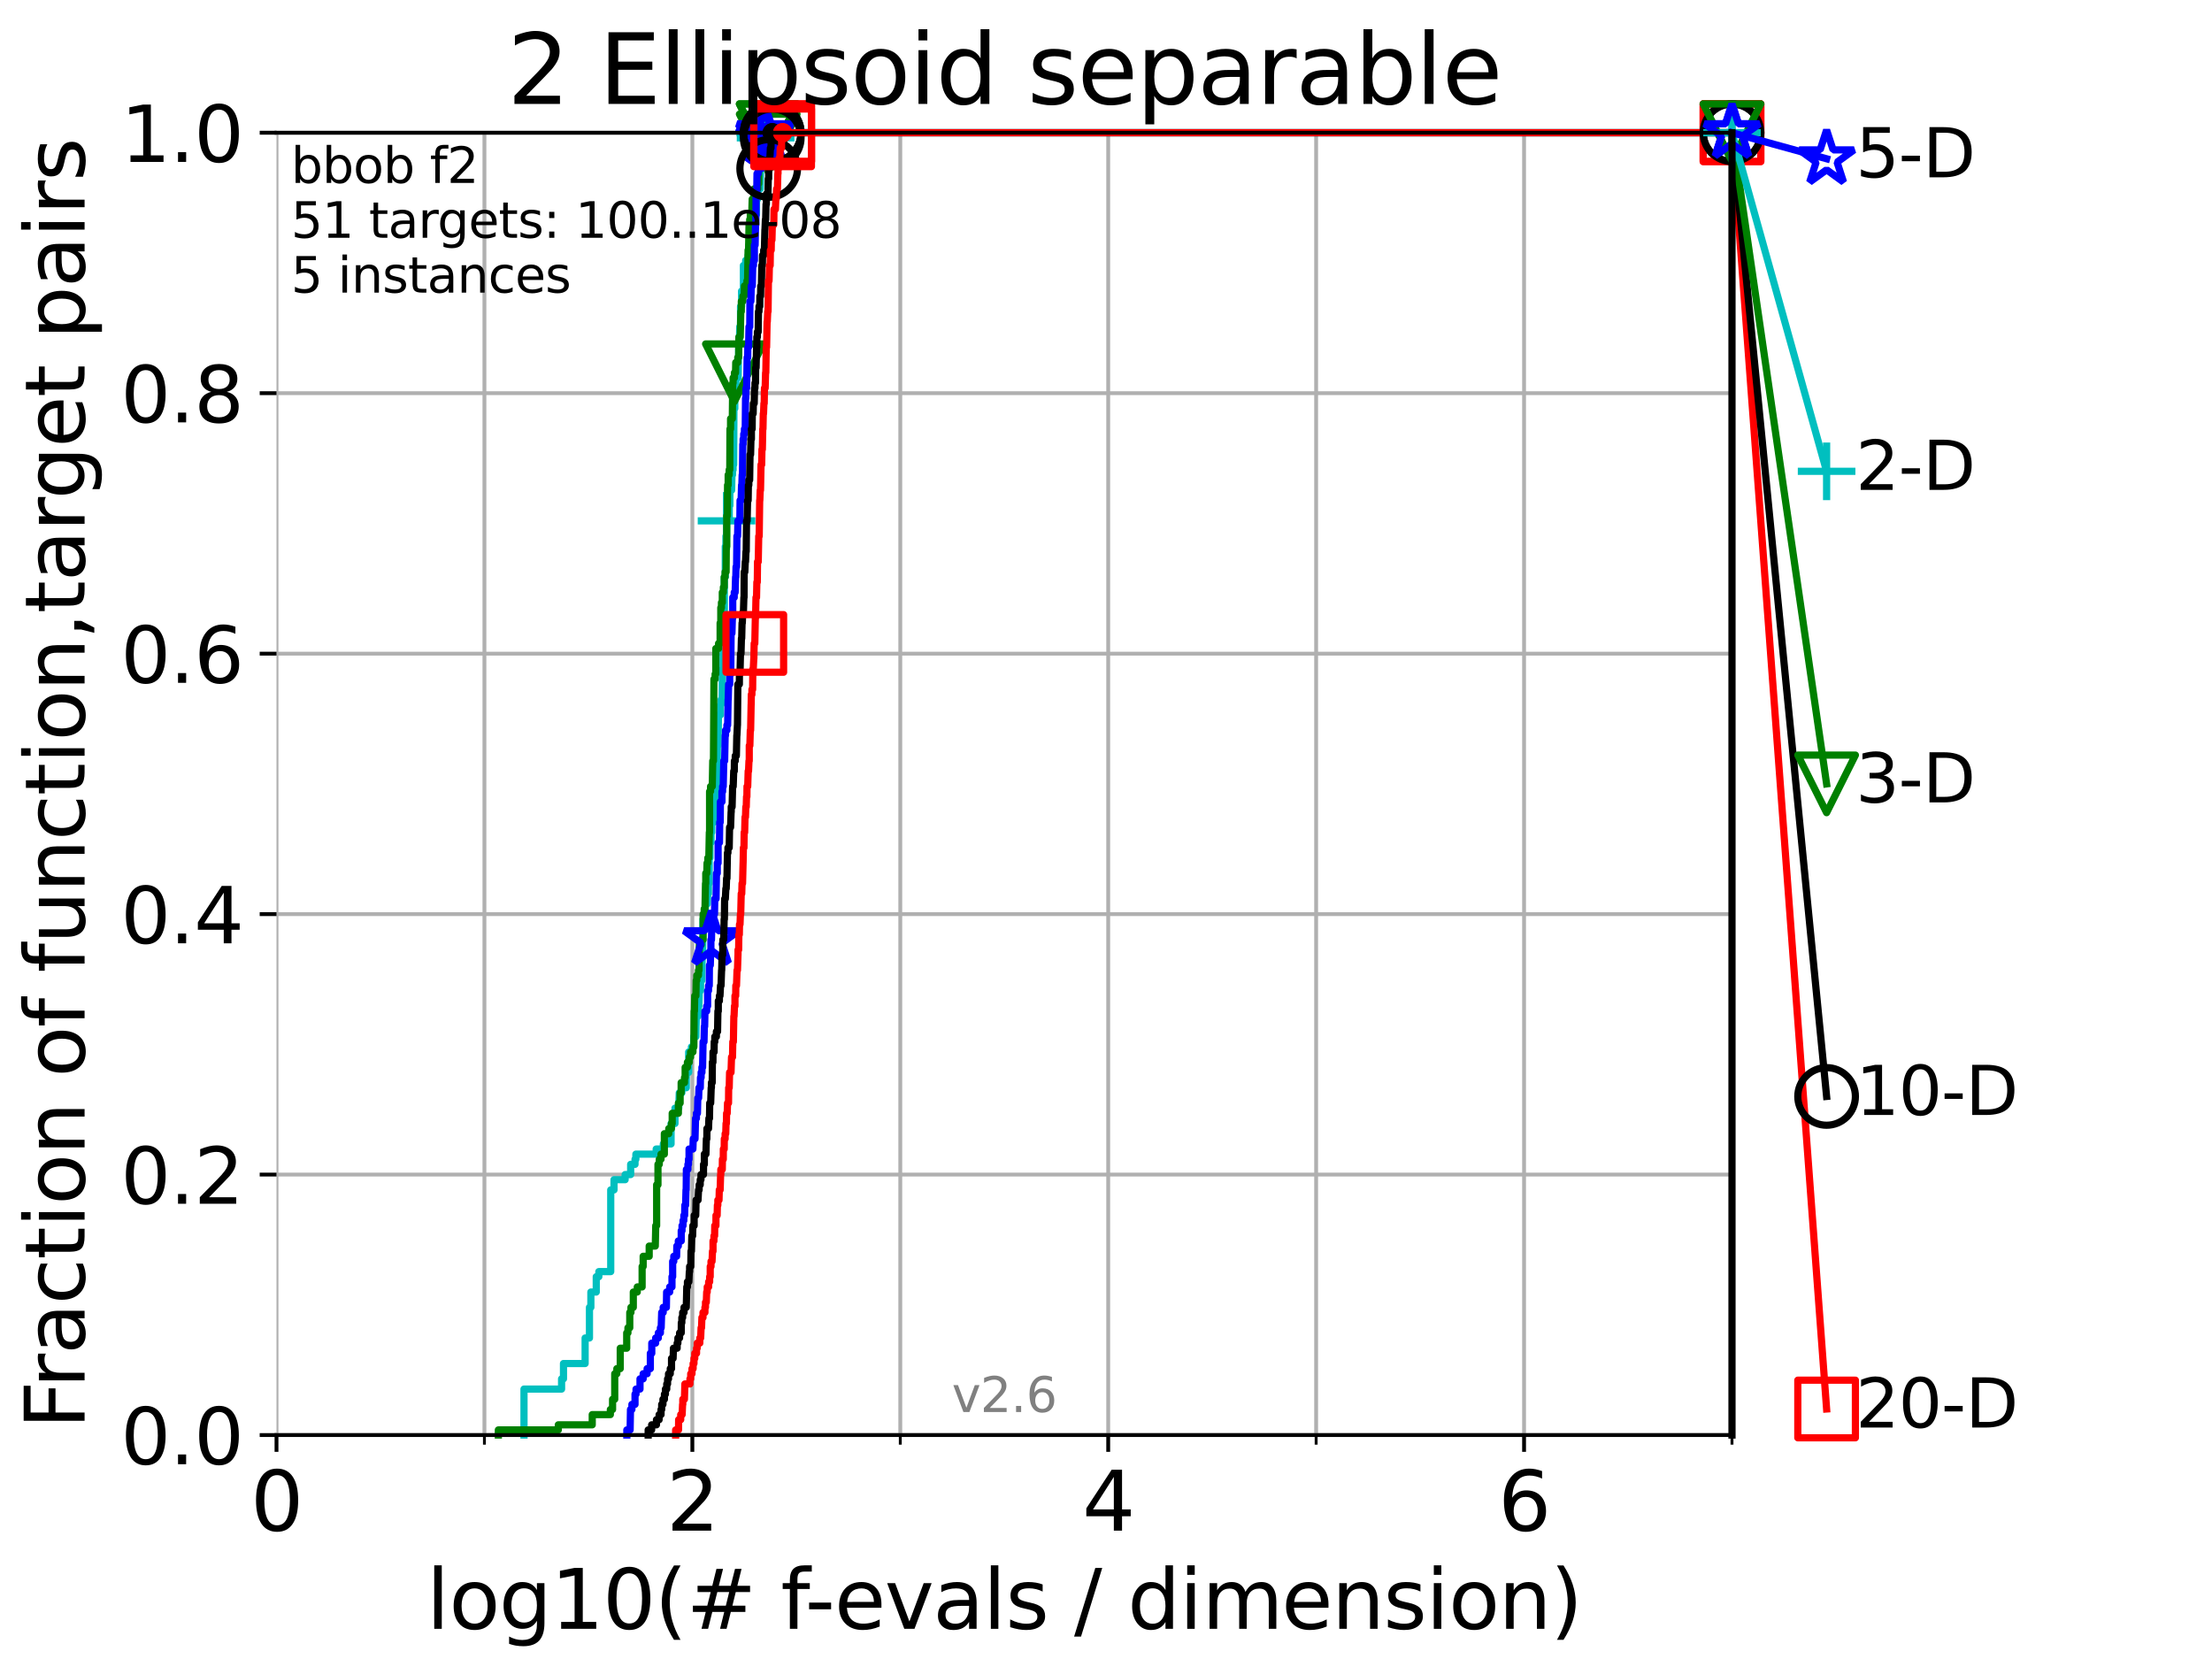 <?xml version="1.0" encoding="utf-8" standalone="no"?>
<!DOCTYPE svg PUBLIC "-//W3C//DTD SVG 1.1//EN"
  "http://www.w3.org/Graphics/SVG/1.1/DTD/svg11.dtd">
<svg xmlns:xlink="http://www.w3.org/1999/xlink" width="460.8pt" height="345.6pt" viewBox="0 0 460.8 345.6" xmlns="http://www.w3.org/2000/svg" version="1.1">
 <defs>
  <style type="text/css">*{stroke-linejoin: round; stroke-linecap: butt}</style>
 </defs>
 <g id="figure_1">
  <g id="patch_1">
   <path d="M 0 345.6 
L 460.8 345.6 
L 460.8 0 
L 0 0 
z
" style="fill: #ffffff"/>
  </g>
  <g id="axes_1">
   <g id="patch_2">
    <path d="M 57.6 298.944 
L 360.806 298.944 
L 360.806 27.648 
L 57.6 27.648 
z
" style="fill: #ffffff"/>
   </g>
   <g id="matplotlib.axis_1">
    <g id="xtick_1">
     <g id="line2d_1">
      <path d="M 57.6 298.944 
L 57.6 27.648 
" clip-path="url(#pbca70f8046)" style="fill: none; stroke: #b0b0b0; stroke-width: 0.8; stroke-linecap: square"/>
     </g>
     <g id="line2d_2">
      <defs>
       <path id="mc2aa090869" d="M 0 0 
L 0 3.5 
" style="stroke: #000000; stroke-width: 0.8"/>
      </defs>
      <g>
       <use xlink:href="#mc2aa090869" x="57.6" y="298.944" style="stroke: #000000; stroke-width: 0.8"/>
      </g>
     </g>
     <g id="text_1">
      <!-- 0 -->
      <g transform="translate(52.192 318.861)scale(0.17 -0.17)">
       <defs>
        <path id="DejaVuSans-30" d="M 2034 4250 
Q 1547 4250 1301 3770 
Q 1056 3291 1056 2328 
Q 1056 1369 1301 889 
Q 1547 409 2034 409 
Q 2525 409 2770 889 
Q 3016 1369 3016 2328 
Q 3016 3291 2770 3770 
Q 2525 4250 2034 4250 
z
M 2034 4750 
Q 2819 4750 3233 4129 
Q 3647 3509 3647 2328 
Q 3647 1150 3233 529 
Q 2819 -91 2034 -91 
Q 1250 -91 836 529 
Q 422 1150 422 2328 
Q 422 3509 836 4129 
Q 1250 4750 2034 4750 
z
" transform="scale(0.016)"/>
       </defs>
       <use xlink:href="#DejaVuSans-30"/>
      </g>
     </g>
    </g>
    <g id="xtick_2">
     <g id="line2d_3">
      <path d="M 144.23 298.944 
L 144.23 27.648 
" clip-path="url(#pbca70f8046)" style="fill: none; stroke: #b0b0b0; stroke-width: 0.8; stroke-linecap: square"/>
     </g>
     <g id="line2d_4">
      <g>
       <use xlink:href="#mc2aa090869" x="144.23" y="298.944" style="stroke: #000000; stroke-width: 0.8"/>
      </g>
     </g>
     <g id="text_2">
      <!-- 2 -->
      <g transform="translate(138.822 318.861)scale(0.17 -0.17)">
       <defs>
        <path id="DejaVuSans-32" d="M 1228 531 
L 3431 531 
L 3431 0 
L 469 0 
L 469 531 
Q 828 903 1448 1529 
Q 2069 2156 2228 2338 
Q 2531 2678 2651 2914 
Q 2772 3150 2772 3378 
Q 2772 3750 2511 3984 
Q 2250 4219 1831 4219 
Q 1534 4219 1204 4116 
Q 875 4013 500 3803 
L 500 4441 
Q 881 4594 1212 4672 
Q 1544 4750 1819 4750 
Q 2544 4750 2975 4387 
Q 3406 4025 3406 3419 
Q 3406 3131 3298 2873 
Q 3191 2616 2906 2266 
Q 2828 2175 2409 1742 
Q 1991 1309 1228 531 
z
" transform="scale(0.016)"/>
       </defs>
       <use xlink:href="#DejaVuSans-32"/>
      </g>
     </g>
    </g>
    <g id="xtick_3">
     <g id="line2d_5">
      <path d="M 230.861 298.944 
L 230.861 27.648 
" clip-path="url(#pbca70f8046)" style="fill: none; stroke: #b0b0b0; stroke-width: 0.8; stroke-linecap: square"/>
     </g>
     <g id="line2d_6">
      <g>
       <use xlink:href="#mc2aa090869" x="230.861" y="298.944" style="stroke: #000000; stroke-width: 0.8"/>
      </g>
     </g>
     <g id="text_3">
      <!-- 4 -->
      <g transform="translate(225.453 318.861)scale(0.17 -0.17)">
       <defs>
        <path id="DejaVuSans-34" d="M 2419 4116 
L 825 1625 
L 2419 1625 
L 2419 4116 
z
M 2253 4666 
L 3047 4666 
L 3047 1625 
L 3713 1625 
L 3713 1100 
L 3047 1100 
L 3047 0 
L 2419 0 
L 2419 1100 
L 313 1100 
L 313 1709 
L 2253 4666 
z
" transform="scale(0.016)"/>
       </defs>
       <use xlink:href="#DejaVuSans-34"/>
      </g>
     </g>
    </g>
    <g id="xtick_4">
     <g id="line2d_7">
      <path d="M 317.491 298.944 
L 317.491 27.648 
" clip-path="url(#pbca70f8046)" style="fill: none; stroke: #b0b0b0; stroke-width: 0.8; stroke-linecap: square"/>
     </g>
     <g id="line2d_8">
      <g>
       <use xlink:href="#mc2aa090869" x="317.491" y="298.944" style="stroke: #000000; stroke-width: 0.8"/>
      </g>
     </g>
     <g id="text_4">
      <!-- 6 -->
      <g transform="translate(312.083 318.861)scale(0.17 -0.17)">
       <defs>
        <path id="DejaVuSans-36" d="M 2113 2584 
Q 1688 2584 1439 2293 
Q 1191 2003 1191 1497 
Q 1191 994 1439 701 
Q 1688 409 2113 409 
Q 2538 409 2786 701 
Q 3034 994 3034 1497 
Q 3034 2003 2786 2293 
Q 2538 2584 2113 2584 
z
M 3366 4563 
L 3366 3988 
Q 3128 4100 2886 4159 
Q 2644 4219 2406 4219 
Q 1781 4219 1451 3797 
Q 1122 3375 1075 2522 
Q 1259 2794 1537 2939 
Q 1816 3084 2150 3084 
Q 2853 3084 3261 2657 
Q 3669 2231 3669 1497 
Q 3669 778 3244 343 
Q 2819 -91 2113 -91 
Q 1303 -91 875 529 
Q 447 1150 447 2328 
Q 447 3434 972 4092 
Q 1497 4750 2381 4750 
Q 2619 4750 2861 4703 
Q 3103 4656 3366 4563 
z
" transform="scale(0.016)"/>
       </defs>
       <use xlink:href="#DejaVuSans-36"/>
      </g>
     </g>
    </g>
    <g id="xtick_5">
     <g id="line2d_9">
      <path d="M 100.915 298.944 
L 100.915 27.648 
" clip-path="url(#pbca70f8046)" style="fill: none; stroke: #b0b0b0; stroke-width: 0.8; stroke-linecap: square"/>
     </g>
     <g id="line2d_10">
      <defs>
       <path id="ma9487682fc" d="M 0 0 
L 0 2 
" style="stroke: #000000; stroke-width: 0.6"/>
      </defs>
      <g>
       <use xlink:href="#ma9487682fc" x="100.915" y="298.944" style="stroke: #000000; stroke-width: 0.6"/>
      </g>
     </g>
    </g>
    <g id="xtick_6">
     <g id="line2d_11">
      <path d="M 187.546 298.944 
L 187.546 27.648 
" clip-path="url(#pbca70f8046)" style="fill: none; stroke: #b0b0b0; stroke-width: 0.8; stroke-linecap: square"/>
     </g>
     <g id="line2d_12">
      <g>
       <use xlink:href="#ma9487682fc" x="187.546" y="298.944" style="stroke: #000000; stroke-width: 0.6"/>
      </g>
     </g>
    </g>
    <g id="xtick_7">
     <g id="line2d_13">
      <path d="M 274.176 298.944 
L 274.176 27.648 
" clip-path="url(#pbca70f8046)" style="fill: none; stroke: #b0b0b0; stroke-width: 0.8; stroke-linecap: square"/>
     </g>
     <g id="line2d_14">
      <g>
       <use xlink:href="#ma9487682fc" x="274.176" y="298.944" style="stroke: #000000; stroke-width: 0.6"/>
      </g>
     </g>
    </g>
    <g id="xtick_8">
     <g id="line2d_15">
      <path d="M 360.806 298.944 
L 360.806 27.648 
" clip-path="url(#pbca70f8046)" style="fill: none; stroke: #b0b0b0; stroke-width: 0.8; stroke-linecap: square"/>
     </g>
     <g id="line2d_16">
      <g>
       <use xlink:href="#ma9487682fc" x="360.806" y="298.944" style="stroke: #000000; stroke-width: 0.6"/>
      </g>
     </g>
    </g>
    <g id="text_5">
     <!-- log10(# f-evals / dimension) -->
     <g transform="translate(88.823 339.314)scale(0.17 -0.17)">
      <defs>
       <path id="DejaVuSans-6c" d="M 603 4863 
L 1178 4863 
L 1178 0 
L 603 0 
L 603 4863 
z
" transform="scale(0.016)"/>
       <path id="DejaVuSans-6f" d="M 1959 3097 
Q 1497 3097 1228 2736 
Q 959 2375 959 1747 
Q 959 1119 1226 758 
Q 1494 397 1959 397 
Q 2419 397 2687 759 
Q 2956 1122 2956 1747 
Q 2956 2369 2687 2733 
Q 2419 3097 1959 3097 
z
M 1959 3584 
Q 2709 3584 3137 3096 
Q 3566 2609 3566 1747 
Q 3566 888 3137 398 
Q 2709 -91 1959 -91 
Q 1206 -91 779 398 
Q 353 888 353 1747 
Q 353 2609 779 3096 
Q 1206 3584 1959 3584 
z
" transform="scale(0.016)"/>
       <path id="DejaVuSans-67" d="M 2906 1791 
Q 2906 2416 2648 2759 
Q 2391 3103 1925 3103 
Q 1463 3103 1205 2759 
Q 947 2416 947 1791 
Q 947 1169 1205 825 
Q 1463 481 1925 481 
Q 2391 481 2648 825 
Q 2906 1169 2906 1791 
z
M 3481 434 
Q 3481 -459 3084 -895 
Q 2688 -1331 1869 -1331 
Q 1566 -1331 1297 -1286 
Q 1028 -1241 775 -1147 
L 775 -588 
Q 1028 -725 1275 -790 
Q 1522 -856 1778 -856 
Q 2344 -856 2625 -561 
Q 2906 -266 2906 331 
L 2906 616 
Q 2728 306 2450 153 
Q 2172 0 1784 0 
Q 1141 0 747 490 
Q 353 981 353 1791 
Q 353 2603 747 3093 
Q 1141 3584 1784 3584 
Q 2172 3584 2450 3431 
Q 2728 3278 2906 2969 
L 2906 3500 
L 3481 3500 
L 3481 434 
z
" transform="scale(0.016)"/>
       <path id="DejaVuSans-31" d="M 794 531 
L 1825 531 
L 1825 4091 
L 703 3866 
L 703 4441 
L 1819 4666 
L 2450 4666 
L 2450 531 
L 3481 531 
L 3481 0 
L 794 0 
L 794 531 
z
" transform="scale(0.016)"/>
       <path id="DejaVuSans-28" d="M 1984 4856 
Q 1566 4138 1362 3434 
Q 1159 2731 1159 2009 
Q 1159 1288 1364 580 
Q 1569 -128 1984 -844 
L 1484 -844 
Q 1016 -109 783 600 
Q 550 1309 550 2009 
Q 550 2706 781 3412 
Q 1013 4119 1484 4856 
L 1984 4856 
z
" transform="scale(0.016)"/>
       <path id="DejaVuSans-23" d="M 3272 2816 
L 2363 2816 
L 2100 1772 
L 3016 1772 
L 3272 2816 
z
M 2803 4594 
L 2478 3297 
L 3391 3297 
L 3719 4594 
L 4219 4594 
L 3897 3297 
L 4872 3297 
L 4872 2816 
L 3775 2816 
L 3519 1772 
L 4513 1772 
L 4513 1294 
L 3397 1294 
L 3072 0 
L 2572 0 
L 2894 1294 
L 1978 1294 
L 1656 0 
L 1153 0 
L 1478 1294 
L 494 1294 
L 494 1772 
L 1594 1772 
L 1856 2816 
L 850 2816 
L 850 3297 
L 1978 3297 
L 2297 4594 
L 2803 4594 
z
" transform="scale(0.016)"/>
       <path id="DejaVuSans-20" transform="scale(0.016)"/>
       <path id="DejaVuSans-66" d="M 2375 4863 
L 2375 4384 
L 1825 4384 
Q 1516 4384 1395 4259 
Q 1275 4134 1275 3809 
L 1275 3500 
L 2222 3500 
L 2222 3053 
L 1275 3053 
L 1275 0 
L 697 0 
L 697 3053 
L 147 3053 
L 147 3500 
L 697 3500 
L 697 3744 
Q 697 4328 969 4595 
Q 1241 4863 1831 4863 
L 2375 4863 
z
" transform="scale(0.016)"/>
       <path id="DejaVuSans-2d" d="M 313 2009 
L 1997 2009 
L 1997 1497 
L 313 1497 
L 313 2009 
z
" transform="scale(0.016)"/>
       <path id="DejaVuSans-65" d="M 3597 1894 
L 3597 1613 
L 953 1613 
Q 991 1019 1311 708 
Q 1631 397 2203 397 
Q 2534 397 2845 478 
Q 3156 559 3463 722 
L 3463 178 
Q 3153 47 2828 -22 
Q 2503 -91 2169 -91 
Q 1331 -91 842 396 
Q 353 884 353 1716 
Q 353 2575 817 3079 
Q 1281 3584 2069 3584 
Q 2775 3584 3186 3129 
Q 3597 2675 3597 1894 
z
M 3022 2063 
Q 3016 2534 2758 2815 
Q 2500 3097 2075 3097 
Q 1594 3097 1305 2825 
Q 1016 2553 972 2059 
L 3022 2063 
z
" transform="scale(0.016)"/>
       <path id="DejaVuSans-76" d="M 191 3500 
L 800 3500 
L 1894 563 
L 2988 3500 
L 3597 3500 
L 2284 0 
L 1503 0 
L 191 3500 
z
" transform="scale(0.016)"/>
       <path id="DejaVuSans-61" d="M 2194 1759 
Q 1497 1759 1228 1600 
Q 959 1441 959 1056 
Q 959 750 1161 570 
Q 1363 391 1709 391 
Q 2188 391 2477 730 
Q 2766 1069 2766 1631 
L 2766 1759 
L 2194 1759 
z
M 3341 1997 
L 3341 0 
L 2766 0 
L 2766 531 
Q 2569 213 2275 61 
Q 1981 -91 1556 -91 
Q 1019 -91 701 211 
Q 384 513 384 1019 
Q 384 1609 779 1909 
Q 1175 2209 1959 2209 
L 2766 2209 
L 2766 2266 
Q 2766 2663 2505 2880 
Q 2244 3097 1772 3097 
Q 1472 3097 1187 3025 
Q 903 2953 641 2809 
L 641 3341 
Q 956 3463 1253 3523 
Q 1550 3584 1831 3584 
Q 2591 3584 2966 3190 
Q 3341 2797 3341 1997 
z
" transform="scale(0.016)"/>
       <path id="DejaVuSans-73" d="M 2834 3397 
L 2834 2853 
Q 2591 2978 2328 3040 
Q 2066 3103 1784 3103 
Q 1356 3103 1142 2972 
Q 928 2841 928 2578 
Q 928 2378 1081 2264 
Q 1234 2150 1697 2047 
L 1894 2003 
Q 2506 1872 2764 1633 
Q 3022 1394 3022 966 
Q 3022 478 2636 193 
Q 2250 -91 1575 -91 
Q 1294 -91 989 -36 
Q 684 19 347 128 
L 347 722 
Q 666 556 975 473 
Q 1284 391 1588 391 
Q 1994 391 2212 530 
Q 2431 669 2431 922 
Q 2431 1156 2273 1281 
Q 2116 1406 1581 1522 
L 1381 1569 
Q 847 1681 609 1914 
Q 372 2147 372 2553 
Q 372 3047 722 3315 
Q 1072 3584 1716 3584 
Q 2034 3584 2315 3537 
Q 2597 3491 2834 3397 
z
" transform="scale(0.016)"/>
       <path id="DejaVuSans-2f" d="M 1625 4666 
L 2156 4666 
L 531 -594 
L 0 -594 
L 1625 4666 
z
" transform="scale(0.016)"/>
       <path id="DejaVuSans-64" d="M 2906 2969 
L 2906 4863 
L 3481 4863 
L 3481 0 
L 2906 0 
L 2906 525 
Q 2725 213 2448 61 
Q 2172 -91 1784 -91 
Q 1150 -91 751 415 
Q 353 922 353 1747 
Q 353 2572 751 3078 
Q 1150 3584 1784 3584 
Q 2172 3584 2448 3432 
Q 2725 3281 2906 2969 
z
M 947 1747 
Q 947 1113 1208 752 
Q 1469 391 1925 391 
Q 2381 391 2643 752 
Q 2906 1113 2906 1747 
Q 2906 2381 2643 2742 
Q 2381 3103 1925 3103 
Q 1469 3103 1208 2742 
Q 947 2381 947 1747 
z
" transform="scale(0.016)"/>
       <path id="DejaVuSans-69" d="M 603 3500 
L 1178 3500 
L 1178 0 
L 603 0 
L 603 3500 
z
M 603 4863 
L 1178 4863 
L 1178 4134 
L 603 4134 
L 603 4863 
z
" transform="scale(0.016)"/>
       <path id="DejaVuSans-6d" d="M 3328 2828 
Q 3544 3216 3844 3400 
Q 4144 3584 4550 3584 
Q 5097 3584 5394 3201 
Q 5691 2819 5691 2113 
L 5691 0 
L 5113 0 
L 5113 2094 
Q 5113 2597 4934 2840 
Q 4756 3084 4391 3084 
Q 3944 3084 3684 2787 
Q 3425 2491 3425 1978 
L 3425 0 
L 2847 0 
L 2847 2094 
Q 2847 2600 2669 2842 
Q 2491 3084 2119 3084 
Q 1678 3084 1418 2786 
Q 1159 2488 1159 1978 
L 1159 0 
L 581 0 
L 581 3500 
L 1159 3500 
L 1159 2956 
Q 1356 3278 1631 3431 
Q 1906 3584 2284 3584 
Q 2666 3584 2933 3390 
Q 3200 3197 3328 2828 
z
" transform="scale(0.016)"/>
       <path id="DejaVuSans-6e" d="M 3513 2113 
L 3513 0 
L 2938 0 
L 2938 2094 
Q 2938 2591 2744 2837 
Q 2550 3084 2163 3084 
Q 1697 3084 1428 2787 
Q 1159 2491 1159 1978 
L 1159 0 
L 581 0 
L 581 3500 
L 1159 3500 
L 1159 2956 
Q 1366 3272 1645 3428 
Q 1925 3584 2291 3584 
Q 2894 3584 3203 3211 
Q 3513 2838 3513 2113 
z
" transform="scale(0.016)"/>
       <path id="DejaVuSans-29" d="M 513 4856 
L 1013 4856 
Q 1481 4119 1714 3412 
Q 1947 2706 1947 2009 
Q 1947 1309 1714 600 
Q 1481 -109 1013 -844 
L 513 -844 
Q 928 -128 1133 580 
Q 1338 1288 1338 2009 
Q 1338 2731 1133 3434 
Q 928 4138 513 4856 
z
" transform="scale(0.016)"/>
      </defs>
      <use xlink:href="#DejaVuSans-6c"/>
      <use xlink:href="#DejaVuSans-6f" x="27.783"/>
      <use xlink:href="#DejaVuSans-67" x="88.965"/>
      <use xlink:href="#DejaVuSans-31" x="152.441"/>
      <use xlink:href="#DejaVuSans-30" x="216.064"/>
      <use xlink:href="#DejaVuSans-28" x="279.688"/>
      <use xlink:href="#DejaVuSans-23" x="318.701"/>
      <use xlink:href="#DejaVuSans-20" x="402.49"/>
      <use xlink:href="#DejaVuSans-66" x="434.277"/>
      <use xlink:href="#DejaVuSans-2d" x="463.982"/>
      <use xlink:href="#DejaVuSans-65" x="500.066"/>
      <use xlink:href="#DejaVuSans-76" x="561.59"/>
      <use xlink:href="#DejaVuSans-61" x="620.77"/>
      <use xlink:href="#DejaVuSans-6c" x="682.049"/>
      <use xlink:href="#DejaVuSans-73" x="709.832"/>
      <use xlink:href="#DejaVuSans-20" x="761.932"/>
      <use xlink:href="#DejaVuSans-2f" x="793.719"/>
      <use xlink:href="#DejaVuSans-20" x="827.41"/>
      <use xlink:href="#DejaVuSans-64" x="859.197"/>
      <use xlink:href="#DejaVuSans-69" x="922.674"/>
      <use xlink:href="#DejaVuSans-6d" x="950.457"/>
      <use xlink:href="#DejaVuSans-65" x="1047.869"/>
      <use xlink:href="#DejaVuSans-6e" x="1109.393"/>
      <use xlink:href="#DejaVuSans-73" x="1172.771"/>
      <use xlink:href="#DejaVuSans-69" x="1224.871"/>
      <use xlink:href="#DejaVuSans-6f" x="1252.654"/>
      <use xlink:href="#DejaVuSans-6e" x="1313.836"/>
      <use xlink:href="#DejaVuSans-29" x="1377.215"/>
     </g>
    </g>
   </g>
   <g id="matplotlib.axis_2">
    <g id="ytick_1">
     <g id="line2d_17">
      <path d="M 57.6 298.944 
L 360.806 298.944 
" clip-path="url(#pbca70f8046)" style="fill: none; stroke: #b0b0b0; stroke-width: 0.8; stroke-linecap: square"/>
     </g>
     <g id="line2d_18">
      <defs>
       <path id="m81ee51c720" d="M 0 0 
L -3.5 0 
" style="stroke: #000000; stroke-width: 0.8"/>
      </defs>
      <g>
       <use xlink:href="#m81ee51c720" x="57.6" y="298.944" style="stroke: #000000; stroke-width: 0.8"/>
      </g>
     </g>
     <g id="text_6">
      <!-- 0.0 -->
      <g transform="translate(25.155 305.023)scale(0.16 -0.16)">
       <defs>
        <path id="DejaVuSans-2e" d="M 684 794 
L 1344 794 
L 1344 0 
L 684 0 
L 684 794 
z
" transform="scale(0.016)"/>
       </defs>
       <use xlink:href="#DejaVuSans-30"/>
       <use xlink:href="#DejaVuSans-2e" x="63.623"/>
       <use xlink:href="#DejaVuSans-30" x="95.41"/>
      </g>
     </g>
    </g>
    <g id="ytick_2">
     <g id="line2d_19">
      <path d="M 57.6 244.685 
L 360.806 244.685 
" clip-path="url(#pbca70f8046)" style="fill: none; stroke: #b0b0b0; stroke-width: 0.8; stroke-linecap: square"/>
     </g>
     <g id="line2d_20">
      <g>
       <use xlink:href="#m81ee51c720" x="57.6" y="244.685" style="stroke: #000000; stroke-width: 0.8"/>
      </g>
     </g>
     <g id="text_7">
      <!-- 0.2 -->
      <g transform="translate(25.155 250.764)scale(0.16 -0.16)">
       <use xlink:href="#DejaVuSans-30"/>
       <use xlink:href="#DejaVuSans-2e" x="63.623"/>
       <use xlink:href="#DejaVuSans-32" x="95.41"/>
      </g>
     </g>
    </g>
    <g id="ytick_3">
     <g id="line2d_21">
      <path d="M 57.6 190.426 
L 360.806 190.426 
" clip-path="url(#pbca70f8046)" style="fill: none; stroke: #b0b0b0; stroke-width: 0.8; stroke-linecap: square"/>
     </g>
     <g id="line2d_22">
      <g>
       <use xlink:href="#m81ee51c720" x="57.6" y="190.426" style="stroke: #000000; stroke-width: 0.8"/>
      </g>
     </g>
     <g id="text_8">
      <!-- 0.4 -->
      <g transform="translate(25.155 196.504)scale(0.16 -0.16)">
       <use xlink:href="#DejaVuSans-30"/>
       <use xlink:href="#DejaVuSans-2e" x="63.623"/>
       <use xlink:href="#DejaVuSans-34" x="95.41"/>
      </g>
     </g>
    </g>
    <g id="ytick_4">
     <g id="line2d_23">
      <path d="M 57.6 136.166 
L 360.806 136.166 
" clip-path="url(#pbca70f8046)" style="fill: none; stroke: #b0b0b0; stroke-width: 0.8; stroke-linecap: square"/>
     </g>
     <g id="line2d_24">
      <g>
       <use xlink:href="#m81ee51c720" x="57.6" y="136.166" style="stroke: #000000; stroke-width: 0.8"/>
      </g>
     </g>
     <g id="text_9">
      <!-- 0.6 -->
      <g transform="translate(25.155 142.245)scale(0.16 -0.16)">
       <use xlink:href="#DejaVuSans-30"/>
       <use xlink:href="#DejaVuSans-2e" x="63.623"/>
       <use xlink:href="#DejaVuSans-36" x="95.41"/>
      </g>
     </g>
    </g>
    <g id="ytick_5">
     <g id="line2d_25">
      <path d="M 57.6 81.907 
L 360.806 81.907 
" clip-path="url(#pbca70f8046)" style="fill: none; stroke: #b0b0b0; stroke-width: 0.8; stroke-linecap: square"/>
     </g>
     <g id="line2d_26">
      <g>
       <use xlink:href="#m81ee51c720" x="57.6" y="81.907" style="stroke: #000000; stroke-width: 0.8"/>
      </g>
     </g>
     <g id="text_10">
      <!-- 0.8 -->
      <g transform="translate(25.155 87.986)scale(0.16 -0.16)">
       <defs>
        <path id="DejaVuSans-38" d="M 2034 2216 
Q 1584 2216 1326 1975 
Q 1069 1734 1069 1313 
Q 1069 891 1326 650 
Q 1584 409 2034 409 
Q 2484 409 2743 651 
Q 3003 894 3003 1313 
Q 3003 1734 2745 1975 
Q 2488 2216 2034 2216 
z
M 1403 2484 
Q 997 2584 770 2862 
Q 544 3141 544 3541 
Q 544 4100 942 4425 
Q 1341 4750 2034 4750 
Q 2731 4750 3128 4425 
Q 3525 4100 3525 3541 
Q 3525 3141 3298 2862 
Q 3072 2584 2669 2484 
Q 3125 2378 3379 2068 
Q 3634 1759 3634 1313 
Q 3634 634 3220 271 
Q 2806 -91 2034 -91 
Q 1263 -91 848 271 
Q 434 634 434 1313 
Q 434 1759 690 2068 
Q 947 2378 1403 2484 
z
M 1172 3481 
Q 1172 3119 1398 2916 
Q 1625 2713 2034 2713 
Q 2441 2713 2670 2916 
Q 2900 3119 2900 3481 
Q 2900 3844 2670 4047 
Q 2441 4250 2034 4250 
Q 1625 4250 1398 4047 
Q 1172 3844 1172 3481 
z
" transform="scale(0.016)"/>
       </defs>
       <use xlink:href="#DejaVuSans-30"/>
       <use xlink:href="#DejaVuSans-2e" x="63.623"/>
       <use xlink:href="#DejaVuSans-38" x="95.41"/>
      </g>
     </g>
    </g>
    <g id="ytick_6">
     <g id="line2d_27">
      <path d="M 57.6 27.648 
L 360.806 27.648 
" clip-path="url(#pbca70f8046)" style="fill: none; stroke: #b0b0b0; stroke-width: 0.8; stroke-linecap: square"/>
     </g>
     <g id="line2d_28">
      <g>
       <use xlink:href="#m81ee51c720" x="57.6" y="27.648" style="stroke: #000000; stroke-width: 0.8"/>
      </g>
     </g>
     <g id="text_11">
      <!-- 1.0 -->
      <g transform="translate(25.155 33.727)scale(0.16 -0.16)">
       <use xlink:href="#DejaVuSans-31"/>
       <use xlink:href="#DejaVuSans-2e" x="63.623"/>
       <use xlink:href="#DejaVuSans-30" x="95.41"/>
      </g>
     </g>
    </g>
    <g id="text_12">
     <!-- Fraction of function,target pairs -->
     <g transform="translate(17.62 297.681)rotate(-90)scale(0.17 -0.17)">
      <defs>
       <path id="DejaVuSans-46" d="M 628 4666 
L 3309 4666 
L 3309 4134 
L 1259 4134 
L 1259 2759 
L 3109 2759 
L 3109 2228 
L 1259 2228 
L 1259 0 
L 628 0 
L 628 4666 
z
" transform="scale(0.016)"/>
       <path id="DejaVuSans-72" d="M 2631 2963 
Q 2534 3019 2420 3045 
Q 2306 3072 2169 3072 
Q 1681 3072 1420 2755 
Q 1159 2438 1159 1844 
L 1159 0 
L 581 0 
L 581 3500 
L 1159 3500 
L 1159 2956 
Q 1341 3275 1631 3429 
Q 1922 3584 2338 3584 
Q 2397 3584 2469 3576 
Q 2541 3569 2628 3553 
L 2631 2963 
z
" transform="scale(0.016)"/>
       <path id="DejaVuSans-63" d="M 3122 3366 
L 3122 2828 
Q 2878 2963 2633 3030 
Q 2388 3097 2138 3097 
Q 1578 3097 1268 2742 
Q 959 2388 959 1747 
Q 959 1106 1268 751 
Q 1578 397 2138 397 
Q 2388 397 2633 464 
Q 2878 531 3122 666 
L 3122 134 
Q 2881 22 2623 -34 
Q 2366 -91 2075 -91 
Q 1284 -91 818 406 
Q 353 903 353 1747 
Q 353 2603 823 3093 
Q 1294 3584 2113 3584 
Q 2378 3584 2631 3529 
Q 2884 3475 3122 3366 
z
" transform="scale(0.016)"/>
       <path id="DejaVuSans-74" d="M 1172 4494 
L 1172 3500 
L 2356 3500 
L 2356 3053 
L 1172 3053 
L 1172 1153 
Q 1172 725 1289 603 
Q 1406 481 1766 481 
L 2356 481 
L 2356 0 
L 1766 0 
Q 1100 0 847 248 
Q 594 497 594 1153 
L 594 3053 
L 172 3053 
L 172 3500 
L 594 3500 
L 594 4494 
L 1172 4494 
z
" transform="scale(0.016)"/>
       <path id="DejaVuSans-75" d="M 544 1381 
L 544 3500 
L 1119 3500 
L 1119 1403 
Q 1119 906 1312 657 
Q 1506 409 1894 409 
Q 2359 409 2629 706 
Q 2900 1003 2900 1516 
L 2900 3500 
L 3475 3500 
L 3475 0 
L 2900 0 
L 2900 538 
Q 2691 219 2414 64 
Q 2138 -91 1772 -91 
Q 1169 -91 856 284 
Q 544 659 544 1381 
z
M 1991 3584 
L 1991 3584 
z
" transform="scale(0.016)"/>
       <path id="DejaVuSans-2c" d="M 750 794 
L 1409 794 
L 1409 256 
L 897 -744 
L 494 -744 
L 750 256 
L 750 794 
z
" transform="scale(0.016)"/>
       <path id="DejaVuSans-70" d="M 1159 525 
L 1159 -1331 
L 581 -1331 
L 581 3500 
L 1159 3500 
L 1159 2969 
Q 1341 3281 1617 3432 
Q 1894 3584 2278 3584 
Q 2916 3584 3314 3078 
Q 3713 2572 3713 1747 
Q 3713 922 3314 415 
Q 2916 -91 2278 -91 
Q 1894 -91 1617 61 
Q 1341 213 1159 525 
z
M 3116 1747 
Q 3116 2381 2855 2742 
Q 2594 3103 2138 3103 
Q 1681 3103 1420 2742 
Q 1159 2381 1159 1747 
Q 1159 1113 1420 752 
Q 1681 391 2138 391 
Q 2594 391 2855 752 
Q 3116 1113 3116 1747 
z
" transform="scale(0.016)"/>
      </defs>
      <use xlink:href="#DejaVuSans-46"/>
      <use xlink:href="#DejaVuSans-72" x="50.27"/>
      <use xlink:href="#DejaVuSans-61" x="91.383"/>
      <use xlink:href="#DejaVuSans-63" x="152.662"/>
      <use xlink:href="#DejaVuSans-74" x="207.643"/>
      <use xlink:href="#DejaVuSans-69" x="246.852"/>
      <use xlink:href="#DejaVuSans-6f" x="274.635"/>
      <use xlink:href="#DejaVuSans-6e" x="335.816"/>
      <use xlink:href="#DejaVuSans-20" x="399.195"/>
      <use xlink:href="#DejaVuSans-6f" x="430.982"/>
      <use xlink:href="#DejaVuSans-66" x="492.164"/>
      <use xlink:href="#DejaVuSans-20" x="527.369"/>
      <use xlink:href="#DejaVuSans-66" x="559.156"/>
      <use xlink:href="#DejaVuSans-75" x="594.361"/>
      <use xlink:href="#DejaVuSans-6e" x="657.74"/>
      <use xlink:href="#DejaVuSans-63" x="721.119"/>
      <use xlink:href="#DejaVuSans-74" x="776.1"/>
      <use xlink:href="#DejaVuSans-69" x="815.309"/>
      <use xlink:href="#DejaVuSans-6f" x="843.092"/>
      <use xlink:href="#DejaVuSans-6e" x="904.273"/>
      <use xlink:href="#DejaVuSans-2c" x="967.652"/>
      <use xlink:href="#DejaVuSans-74" x="999.439"/>
      <use xlink:href="#DejaVuSans-61" x="1038.648"/>
      <use xlink:href="#DejaVuSans-72" x="1099.928"/>
      <use xlink:href="#DejaVuSans-67" x="1139.291"/>
      <use xlink:href="#DejaVuSans-65" x="1202.768"/>
      <use xlink:href="#DejaVuSans-74" x="1264.291"/>
      <use xlink:href="#DejaVuSans-20" x="1303.5"/>
      <use xlink:href="#DejaVuSans-70" x="1335.287"/>
      <use xlink:href="#DejaVuSans-61" x="1398.764"/>
      <use xlink:href="#DejaVuSans-69" x="1460.043"/>
      <use xlink:href="#DejaVuSans-72" x="1487.826"/>
      <use xlink:href="#DejaVuSans-73" x="1528.939"/>
     </g>
    </g>
   </g>
   <g id="line2d_29">
    <defs>
     <path id="mfbb668ed8c" d="M 0 1.5 
C 0.398 1.5 0.779 1.342 1.061 1.061 
C 1.342 0.779 1.5 0.398 1.5 0 
C 1.5 -0.398 1.342 -0.779 1.061 -1.061 
C 0.779 -1.342 0.398 -1.5 0 -1.5 
C -0.398 -1.5 -0.779 -1.342 -1.061 -1.061 
C -1.342 -0.779 -1.5 -0.398 -1.5 0 
C -1.5 0.398 -1.342 0.779 -1.061 1.061 
C -0.779 1.342 -0.398 1.5 0 1.5 
z
" style="stroke: #00bfbf"/>
    </defs>
    <g>
     <use xlink:href="#mfbb668ed8c" x="159.485" y="27.648" style="fill: #00bfbf; stroke: #00bfbf"/>
     <use xlink:href="#mfbb668ed8c" x="159.485" y="27.648" style="fill: #00bfbf; stroke: #00bfbf"/>
    </g>
   </g>
   <g id="line2d_30">
    <path d="M 109.159 298.944 
L 109.159 289.369 
L 116.988 289.369 
L 116.988 287.241 
L 117.384 287.241 
L 117.384 284.049 
L 121.893 284.049 
L 121.893 278.73 
L 122.796 278.73 
L 122.796 272.346 
L 123.088 272.346 
L 123.088 269.155 
L 124.211 269.155 
L 124.211 265.963 
L 124.748 265.963 
L 124.748 264.899 
L 127.227 264.899 
L 127.227 247.877 
L 127.911 247.877 
L 127.911 245.749 
L 130.226 245.749 
L 130.226 244.685 
L 131.378 244.685 
L 131.378 242.557 
L 132.287 242.557 
L 132.287 241.493 
L 132.464 241.493 
L 132.464 240.429 
L 136.697 240.429 
L 136.697 239.365 
L 138.181 239.365 
L 138.181 238.301 
L 139.796 238.301 
L 139.796 234.046 
L 140.612 234.046 
L 140.612 230.854 
L 141.393 230.854 
L 141.502 227.662 
L 142.038 227.662 
L 142.038 226.598 
L 142.966 226.598 
L 142.966 223.407 
L 143.462 223.407 
L 143.462 219.151 
L 144.041 219.151 
L 144.041 218.087 
L 144.51 218.087 
L 144.51 215.959 
L 144.968 215.959 
L 145.058 211.704 
L 145.415 211.704 
L 145.503 209.576 
L 145.591 209.576 
L 145.678 206.384 
L 145.938 206.384 
L 145.938 204.256 
L 146.194 204.256 
L 146.278 198.937 
L 146.362 198.937 
L 146.446 191.49 
L 146.778 191.49 
L 146.778 189.362 
L 146.941 189.362 
L 146.941 188.298 
L 147.344 188.298 
L 147.424 186.17 
L 147.582 186.17 
L 147.582 184.042 
L 147.738 184.042 
L 147.738 178.723 
L 147.894 178.723 
L 147.894 175.531 
L 148.125 175.531 
L 148.125 173.403 
L 148.277 173.403 
L 148.277 171.275 
L 148.727 171.275 
L 148.727 169.147 
L 149.021 169.147 
L 149.021 165.956 
L 149.382 165.956 
L 149.453 155.317 
L 149.595 155.317 
L 149.666 148.933 
L 150.084 148.933 
L 150.084 146.805 
L 150.221 146.805 
L 150.221 145.742 
L 150.425 145.742 
L 150.493 139.358 
L 150.627 139.358 
L 150.627 136.166 
L 150.76 136.166 
L 150.76 131.911 
L 150.893 131.911 
L 150.893 120.208 
L 151.09 120.208 
L 151.09 113.824 
L 151.22 113.824 
L 151.22 111.697 
L 151.349 111.697 
L 151.349 108.505 
L 151.92 108.505 
L 151.92 105.313 
L 152.045 105.313 
L 152.045 102.121 
L 152.414 102.121 
L 152.475 98.93 
L 152.596 98.93 
L 152.596 97.866 
L 152.716 97.866 
L 152.716 96.802 
L 152.835 96.802 
L 152.895 85.099 
L 153.072 85.099 
L 153.072 79.779 
L 153.306 79.779 
L 153.306 78.715 
L 153.764 78.715 
L 153.821 74.46 
L 153.877 74.46 
L 153.877 71.268 
L 154.046 71.268 
L 154.101 68.076 
L 154.268 68.076 
L 154.268 63.821 
L 154.487 63.821 
L 154.487 60.629 
L 154.865 60.629 
L 154.865 55.31 
L 155.34 55.31 
L 155.34 54.246 
L 155.854 54.246 
L 155.854 53.182 
L 156.005 53.182 
L 156.005 51.054 
L 156.354 51.054 
L 156.354 46.798 
L 156.551 46.798 
L 156.551 45.734 
L 157.27 45.734 
L 157.27 44.67 
L 157.596 44.67 
L 157.596 41.479 
L 157.826 41.479 
L 157.917 39.351 
L 158.366 39.351 
L 158.454 34.031 
L 158.63 34.031 
L 158.63 29.776 
L 159.105 29.776 
L 159.105 28.712 
L 159.485 28.712 
L 159.485 27.648 
L 360.806 27.648 
L 360.806 27.648 
" style="fill: none; stroke: #00bfbf; stroke-width: 1.5; stroke-linecap: square"/>
   </g>
   <g id="line2d_31">
    <defs>
     <path id="m155ca66169" d="M -6 0 
L 6 0 
M 0 6 
L 0 -6 
" style="stroke: #00bfbf; stroke-width: 1.5"/>
    </defs>
    <g>
     <use xlink:href="#m155ca66169" x="151.349" y="108.505" style="fill-opacity: 0; stroke: #00bfbf; stroke-width: 1.5"/>
     <use xlink:href="#m155ca66169" x="159.485" y="28.712" style="fill-opacity: 0; stroke: #00bfbf; stroke-width: 1.5"/>
     <use xlink:href="#m155ca66169" x="159.485" y="27.648" style="fill-opacity: 0; stroke: #00bfbf; stroke-width: 1.5"/>
     <use xlink:href="#m155ca66169" x="159.485" y="27.648" style="fill-opacity: 0; stroke: #00bfbf; stroke-width: 1.5"/>
     <use xlink:href="#m155ca66169" x="360.806" y="27.648" style="fill-opacity: 0; stroke: #00bfbf; stroke-width: 1.5"/>
    </g>
   </g>
   <g id="line2d_32">
    <path style="fill: none; stroke: #00bfbf; stroke-width: 1.5; stroke-linecap: square"/>
    <g/>
   </g>
   <g id="line2d_33">
    <defs>
     <path id="m4a855c0846" d="M 0 1.5 
C 0.398 1.5 0.779 1.342 1.061 1.061 
C 1.342 0.779 1.5 0.398 1.5 0 
C 1.5 -0.398 1.342 -0.779 1.061 -1.061 
C 0.779 -1.342 0.398 -1.5 0 -1.5 
C -0.398 -1.5 -0.779 -1.342 -1.061 -1.061 
C -1.342 -0.779 -1.5 -0.398 -1.5 0 
C -1.5 0.398 -1.342 0.779 -1.061 1.061 
C -0.779 1.342 -0.398 1.5 0 1.5 
z
" style="stroke: #008000"/>
    </defs>
    <g>
     <use xlink:href="#m4a855c0846" x="160.035" y="27.648" style="fill: #008000; stroke: #008000"/>
     <use xlink:href="#m4a855c0846" x="160.035" y="27.648" style="fill: #008000; stroke: #008000"/>
    </g>
   </g>
   <g id="line2d_34">
    <path d="M 103.815 298.944 
L 103.815 297.88 
L 116.309 297.88 
L 116.309 296.816 
L 123.375 296.816 
L 123.375 294.688 
L 127.15 294.688 
L 127.15 293.624 
L 127.61 293.624 
L 127.61 291.497 
L 128.06 291.497 
L 128.06 286.177 
L 128.499 286.177 
L 128.499 285.113 
L 129.209 285.113 
L 129.209 280.858 
L 130.553 280.858 
L 130.553 277.666 
L 130.811 277.666 
L 130.811 276.602 
L 131.191 276.602 
L 131.191 273.41 
L 131.44 273.41 
L 131.44 272.346 
L 131.929 272.346 
L 131.929 269.155 
L 132.755 269.155 
L 132.755 268.091 
L 133.766 268.091 
L 133.766 263.835 
L 133.983 263.835 
L 133.983 261.707 
L 135.238 261.707 
L 135.238 259.579 
L 136.509 259.579 
L 136.603 255.324 
L 136.79 255.324 
L 136.79 246.813 
L 137.067 246.813 
L 137.067 242.557 
L 137.341 242.557 
L 137.341 241.493 
L 137.699 241.493 
L 137.699 240.429 
L 138.396 240.429 
L 138.396 236.174 
L 139.314 236.174 
L 139.314 235.11 
L 139.875 235.11 
L 139.875 234.046 
L 140.033 234.046 
L 140.033 231.918 
L 141.32 231.918 
L 141.32 229.79 
L 141.683 229.79 
L 141.683 227.662 
L 141.897 227.662 
L 141.897 225.534 
L 142.594 225.534 
L 142.594 224.471 
L 142.73 224.471 
L 142.73 222.343 
L 143.199 222.343 
L 143.199 221.279 
L 143.593 221.279 
L 143.593 220.215 
L 143.85 220.215 
L 143.85 219.151 
L 144.355 219.151 
L 144.355 218.087 
L 144.541 218.087 
L 144.603 210.64 
L 144.664 210.64 
L 144.725 207.448 
L 144.968 207.448 
L 145.028 204.256 
L 145.148 204.256 
L 145.148 203.192 
L 145.503 203.192 
L 145.503 202.129 
L 145.62 202.129 
L 145.678 196.809 
L 146.08 196.809 
L 146.08 195.745 
L 146.474 195.745 
L 146.474 190.426 
L 146.695 190.426 
L 146.695 189.362 
L 146.86 189.362 
L 146.968 184.042 
L 147.022 184.042 
L 147.022 181.914 
L 147.237 181.914 
L 147.291 179.787 
L 147.45 179.787 
L 147.45 178.723 
L 147.66 178.723 
L 147.764 173.403 
L 147.816 173.403 
L 147.816 164.892 
L 148.022 164.892 
L 148.022 163.828 
L 148.378 163.828 
L 148.478 158.508 
L 148.628 158.508 
L 148.727 141.486 
L 148.972 141.486 
L 148.972 140.422 
L 149.118 140.422 
L 149.118 135.102 
L 149.689 135.102 
L 149.689 134.039 
L 150.015 134.039 
L 150.015 129.783 
L 150.152 129.783 
L 150.152 126.591 
L 150.289 126.591 
L 150.289 125.527 
L 150.47 125.527 
L 150.47 123.4 
L 150.694 123.4 
L 150.694 122.336 
L 150.871 122.336 
L 150.871 120.208 
L 151.046 120.208 
L 151.046 119.144 
L 151.263 119.144 
L 151.306 113.824 
L 151.392 113.824 
L 151.392 107.441 
L 151.52 107.441 
L 151.563 101.058 
L 151.69 101.058 
L 151.69 98.93 
L 151.9 98.93 
L 151.9 97.866 
L 152.024 97.866 
L 152.066 89.355 
L 152.189 89.355 
L 152.189 87.227 
L 152.555 87.227 
L 152.636 79.779 
L 152.716 79.779 
L 152.716 78.715 
L 152.993 78.715 
L 152.993 77.652 
L 153.228 77.652 
L 153.267 75.524 
L 153.689 75.524 
L 153.689 74.46 
L 153.877 74.46 
L 153.915 70.204 
L 154.212 70.204 
L 154.323 64.885 
L 154.432 64.885 
L 154.432 62.757 
L 154.758 62.757 
L 154.758 61.693 
L 155.007 61.693 
L 155.077 59.565 
L 155.599 59.565 
L 155.599 58.501 
L 155.735 58.501 
L 155.837 52.118 
L 155.938 52.118 
L 156.039 46.798 
L 156.172 46.798 
L 156.172 45.734 
L 156.305 45.734 
L 156.305 44.67 
L 156.599 44.67 
L 156.697 41.479 
L 157.081 41.479 
L 157.081 39.351 
L 157.886 39.351 
L 157.886 38.287 
L 158.037 38.287 
L 158.068 32.968 
L 158.862 32.968 
L 158.862 31.904 
L 159.373 31.904 
L 159.373 30.84 
L 159.513 30.84 
L 159.513 29.776 
L 160.035 29.776 
L 160.035 27.648 
L 360.806 27.648 
L 360.806 27.648 
" style="fill: none; stroke: #008000; stroke-width: 1.5; stroke-linecap: square"/>
   </g>
   <g id="line2d_35">
    <defs>
     <path id="me45eebb8e1" d="M -0 6 
L 6 -6 
L -6 -6 
z
" style="stroke: #008000; stroke-width: 1.5; stroke-linejoin: miter"/>
    </defs>
    <g>
     <use xlink:href="#me45eebb8e1" x="152.993" y="77.652" style="fill-opacity: 0; stroke: #008000; stroke-width: 1.5; stroke-linejoin: miter"/>
     <use xlink:href="#me45eebb8e1" x="160.035" y="29.776" style="fill-opacity: 0; stroke: #008000; stroke-width: 1.5; stroke-linejoin: miter"/>
     <use xlink:href="#me45eebb8e1" x="160.035" y="27.648" style="fill-opacity: 0; stroke: #008000; stroke-width: 1.5; stroke-linejoin: miter"/>
     <use xlink:href="#me45eebb8e1" x="160.035" y="27.648" style="fill-opacity: 0; stroke: #008000; stroke-width: 1.5; stroke-linejoin: miter"/>
     <use xlink:href="#me45eebb8e1" x="360.806" y="27.648" style="fill-opacity: 0; stroke: #008000; stroke-width: 1.5; stroke-linejoin: miter"/>
    </g>
   </g>
   <g id="line2d_36">
    <path style="fill: none; stroke: #008000; stroke-width: 1.5; stroke-linecap: square"/>
    <g/>
   </g>
   <g id="line2d_37">
    <defs>
     <path id="m5a4fe74a81" d="M 0 1.5 
C 0.398 1.5 0.779 1.342 1.061 1.061 
C 1.342 0.779 1.5 0.398 1.5 0 
C 1.5 -0.398 1.342 -0.779 1.061 -1.061 
C 0.779 -1.342 0.398 -1.5 0 -1.5 
C -0.398 -1.5 -0.779 -1.342 -1.061 -1.061 
C -1.342 -0.779 -1.5 -0.398 -1.5 0 
C -1.5 0.398 -1.342 0.779 -1.061 1.061 
C -0.779 1.342 -0.398 1.5 0 1.5 
z
" style="stroke: #0000ff"/>
    </defs>
    <g>
     <use xlink:href="#m5a4fe74a81" x="159.284" y="27.648" style="fill: #0000ff; stroke: #0000ff"/>
     <use xlink:href="#m5a4fe74a81" x="159.284" y="27.648" style="fill: #0000ff; stroke: #0000ff"/>
    </g>
   </g>
   <g id="line2d_38">
    <path d="M 130.579 298.944 
L 130.579 297.88 
L 131.266 297.88 
L 131.341 293.624 
L 131.637 293.624 
L 131.637 292.561 
L 132.287 292.561 
L 132.287 290.433 
L 132.499 290.433 
L 132.499 289.369 
L 133.323 289.369 
L 133.323 287.241 
L 133.983 287.241 
L 133.983 286.177 
L 134.808 286.177 
L 134.808 285.113 
L 135.479 285.113 
L 135.479 281.922 
L 135.776 281.922 
L 135.776 279.794 
L 136.584 279.794 
L 136.584 278.73 
L 137.141 278.73 
L 137.141 277.666 
L 137.574 277.666 
L 137.574 276.602 
L 137.735 276.602 
L 137.841 273.41 
L 138.155 273.41 
L 138.155 272.346 
L 138.819 272.346 
L 138.869 269.155 
L 139.508 269.155 
L 139.508 268.091 
L 139.986 268.091 
L 139.986 265.963 
L 140.127 265.963 
L 140.127 262.771 
L 140.359 262.771 
L 140.359 261.707 
L 140.951 261.707 
L 140.995 259.579 
L 141.305 259.579 
L 141.305 258.516 
L 141.911 258.516 
L 141.911 256.388 
L 142.08 256.388 
L 142.08 255.324 
L 142.29 255.324 
L 142.29 254.26 
L 142.456 254.26 
L 142.456 253.196 
L 142.621 253.196 
L 142.662 251.068 
L 142.825 251.068 
L 142.906 247.877 
L 142.946 247.877 
L 142.986 243.621 
L 143.305 243.621 
L 143.305 242.557 
L 143.423 242.557 
L 143.423 241.493 
L 143.541 241.493 
L 143.541 239.365 
L 144.343 239.365 
L 144.418 237.237 
L 144.786 237.237 
L 144.896 232.982 
L 145.076 232.982 
L 145.076 231.918 
L 145.291 231.918 
L 145.362 228.726 
L 145.538 228.726 
L 145.608 226.598 
L 145.886 226.598 
L 145.92 224.471 
L 146.058 224.471 
L 146.058 223.407 
L 146.227 223.407 
L 146.227 222.343 
L 146.362 222.343 
L 146.463 217.023 
L 146.662 217.023 
L 146.728 213.832 
L 146.794 213.832 
L 146.86 210.64 
L 147.216 210.64 
L 147.216 209.576 
L 147.408 209.576 
L 147.408 206.384 
L 147.597 206.384 
L 147.597 205.32 
L 147.754 205.32 
L 147.785 201.065 
L 147.971 201.065 
L 148.063 197.873 
L 148.094 197.873 
L 148.094 195.745 
L 148.216 195.745 
L 148.277 192.553 
L 148.458 192.553 
L 148.548 190.426 
L 148.845 190.426 
L 148.904 187.234 
L 149.166 187.234 
L 149.253 181.914 
L 149.425 181.914 
L 149.425 179.787 
L 149.595 179.787 
L 149.595 175.531 
L 149.876 175.531 
L 149.931 171.275 
L 150.042 171.275 
L 150.07 167.02 
L 150.398 167.02 
L 150.398 164.892 
L 150.533 164.892 
L 150.533 163.828 
L 150.667 163.828 
L 150.774 158.508 
L 150.959 158.508 
L 151.064 153.189 
L 151.142 153.189 
L 151.142 152.125 
L 151.427 152.125 
L 151.427 151.061 
L 151.58 151.061 
L 151.681 145.742 
L 151.707 145.742 
L 151.782 142.55 
L 152.008 142.55 
L 152.008 140.422 
L 152.23 140.422 
L 152.304 131.911 
L 152.475 131.911 
L 152.571 128.719 
L 152.644 128.719 
L 152.644 124.463 
L 152.954 124.463 
L 152.954 123.4 
L 153.142 123.4 
L 153.236 120.208 
L 153.282 120.208 
L 153.329 118.08 
L 153.444 118.08 
L 153.513 111.697 
L 153.651 111.697 
L 153.719 108.505 
L 154.124 108.505 
L 154.168 104.249 
L 154.389 104.249 
L 154.476 101.058 
L 154.541 101.058 
L 154.607 98.93 
L 154.671 98.93 
L 154.736 92.546 
L 154.801 92.546 
L 154.801 91.482 
L 154.929 91.482 
L 154.929 90.418 
L 155.077 90.418 
L 155.077 89.355 
L 155.246 89.355 
L 155.308 82.971 
L 155.371 82.971 
L 155.413 80.843 
L 155.537 80.843 
L 155.64 74.46 
L 155.762 74.46 
L 155.783 72.332 
L 155.945 72.332 
L 156.025 68.076 
L 156.185 68.076 
L 156.225 62.757 
L 156.423 62.757 
L 156.502 59.565 
L 156.716 59.565 
L 156.813 55.31 
L 156.966 55.31 
L 156.966 54.246 
L 157.156 54.246 
L 157.156 51.054 
L 157.307 51.054 
L 157.401 46.798 
L 157.457 46.798 
L 157.513 40.415 
L 157.642 40.415 
L 157.697 36.159 
L 157.953 36.159 
L 157.953 35.095 
L 158.682 35.095 
L 158.787 32.968 
L 158.994 32.968 
L 158.994 30.84 
L 159.267 30.84 
L 159.284 27.648 
L 360.806 27.648 
L 360.806 27.648 
" style="fill: none; stroke: #0000ff; stroke-width: 1.5; stroke-linecap: square"/>
   </g>
   <g id="line2d_39">
    <defs>
     <path id="m35fc56bf5c" d="M 0 -6 
L -1.347 -1.854 
L -5.706 -1.854 
L -2.18 0.708 
L -3.527 4.854 
L -0 2.292 
L 3.527 4.854 
L 2.18 0.708 
L 5.706 -1.854 
L 1.347 -1.854 
z
" style="stroke: #0000ff; stroke-width: 1.5; stroke-linejoin: bevel"/>
    </defs>
    <g>
     <use xlink:href="#m35fc56bf5c" x="148.216" y="195.745" style="fill-opacity: 0; stroke: #0000ff; stroke-width: 1.5; stroke-linejoin: bevel"/>
     <use xlink:href="#m35fc56bf5c" x="159.284" y="28.712" style="fill-opacity: 0; stroke: #0000ff; stroke-width: 1.5; stroke-linejoin: bevel"/>
     <use xlink:href="#m35fc56bf5c" x="159.284" y="28.712" style="fill-opacity: 0; stroke: #0000ff; stroke-width: 1.5; stroke-linejoin: bevel"/>
     <use xlink:href="#m35fc56bf5c" x="159.284" y="27.648" style="fill-opacity: 0; stroke: #0000ff; stroke-width: 1.5; stroke-linejoin: bevel"/>
     <use xlink:href="#m35fc56bf5c" x="360.806" y="27.648" style="fill-opacity: 0; stroke: #0000ff; stroke-width: 1.5; stroke-linejoin: bevel"/>
    </g>
   </g>
   <g id="line2d_40">
    <path style="fill: none; stroke: #0000ff; stroke-width: 1.5; stroke-linecap: square"/>
    <g/>
   </g>
   <g id="line2d_41">
    <defs>
     <path id="md7a3f52941" d="M 0 1.5 
C 0.398 1.5 0.779 1.342 1.061 1.061 
C 1.342 0.779 1.5 0.398 1.5 0 
C 1.5 -0.398 1.342 -0.779 1.061 -1.061 
C 0.779 -1.342 0.398 -1.5 0 -1.5 
C -0.398 -1.5 -0.779 -1.342 -1.061 -1.061 
C -1.342 -0.779 -1.5 -0.398 -1.5 0 
C -1.5 0.398 -1.342 0.779 -1.061 1.061 
C -0.779 1.342 -0.398 1.5 0 1.5 
z
" style="stroke: #000000"/>
    </defs>
    <g>
     <use xlink:href="#md7a3f52941" x="160.871" y="27.648" style="stroke: #000000"/>
     <use xlink:href="#md7a3f52941" x="160.871" y="27.648" style="stroke: #000000"/>
    </g>
   </g>
   <g id="line2d_42">
    <path d="M 135.024 298.944 
L 135.024 297.88 
L 135.747 297.88 
L 135.747 296.816 
L 136.753 296.816 
L 136.753 295.752 
L 137.305 295.752 
L 137.305 294.688 
L 137.708 294.688 
L 137.708 293.624 
L 137.841 293.624 
L 137.841 292.561 
L 138.103 292.561 
L 138.103 291.497 
L 138.413 291.497 
L 138.413 290.433 
L 138.617 290.433 
L 138.617 289.369 
L 138.894 289.369 
L 138.894 288.305 
L 139.068 288.305 
L 139.068 287.241 
L 139.265 287.241 
L 139.265 286.177 
L 139.629 286.177 
L 139.629 285.113 
L 139.891 285.113 
L 139.891 282.985 
L 140.22 282.985 
L 140.29 280.858 
L 141.062 280.858 
L 141.062 279.794 
L 141.217 279.794 
L 141.217 278.73 
L 141.567 278.73 
L 141.567 277.666 
L 141.911 277.666 
L 141.932 275.538 
L 142.038 275.538 
L 142.038 274.474 
L 142.207 274.474 
L 142.207 273.41 
L 142.498 273.41 
L 142.498 272.346 
L 142.966 272.346 
L 143.066 268.091 
L 143.206 268.091 
L 143.206 267.027 
L 143.502 267.027 
L 143.599 264.899 
L 143.657 264.899 
L 143.657 263.835 
L 143.908 263.835 
L 143.946 260.643 
L 144.041 260.643 
L 144.117 257.452 
L 144.287 257.452 
L 144.343 255.324 
L 144.603 255.324 
L 144.603 253.196 
L 144.932 253.196 
L 145.004 250.004 
L 145.415 250.004 
L 145.521 247.877 
L 145.643 247.877 
L 145.643 246.813 
L 145.869 246.813 
L 145.869 245.749 
L 146.023 245.749 
L 146.023 244.685 
L 146.546 244.685 
L 146.563 242.557 
L 146.728 242.557 
L 146.728 240.429 
L 147.055 240.429 
L 147.152 237.237 
L 147.248 237.237 
L 147.264 235.11 
L 147.597 235.11 
L 147.676 232.982 
L 147.801 232.982 
L 147.847 229.79 
L 148.048 229.79 
L 148.155 226.598 
L 148.201 226.598 
L 148.201 225.534 
L 148.368 225.534 
L 148.398 221.279 
L 148.518 221.279 
L 148.533 219.151 
L 148.756 219.151 
L 148.786 217.023 
L 148.904 217.023 
L 148.904 215.959 
L 149.238 215.959 
L 149.238 214.895 
L 149.482 214.895 
L 149.553 210.64 
L 149.637 210.64 
L 149.637 208.512 
L 149.862 208.512 
L 149.862 207.448 
L 149.987 207.448 
L 150.097 205.32 
L 150.207 205.32 
L 150.317 202.129 
L 150.344 202.129 
L 150.412 198.937 
L 150.547 198.937 
L 150.587 195.745 
L 150.76 195.745 
L 150.853 191.49 
L 150.906 191.49 
L 150.959 187.234 
L 151.103 187.234 
L 151.207 185.106 
L 151.285 185.106 
L 151.362 182.978 
L 151.439 182.978 
L 151.542 177.659 
L 151.643 177.659 
L 151.643 176.595 
L 151.908 176.595 
L 151.983 172.339 
L 152.193 172.339 
L 152.304 169.147 
L 152.328 169.147 
L 152.328 168.084 
L 152.511 168.084 
L 152.62 163.828 
L 152.74 163.828 
L 152.847 160.636 
L 152.966 160.636 
L 152.989 158.508 
L 153.166 158.508 
L 153.166 157.445 
L 153.398 157.445 
L 153.49 153.189 
L 153.513 153.189 
L 153.617 151.061 
L 153.628 151.061 
L 153.708 142.55 
L 154.023 142.55 
L 154.034 140.422 
L 154.157 140.422 
L 154.257 136.166 
L 154.367 136.166 
L 154.454 132.975 
L 154.509 132.975 
L 154.585 129.783 
L 154.639 129.783 
L 154.715 127.655 
L 154.865 127.655 
L 154.961 124.463 
L 155.003 124.463 
L 155.024 119.144 
L 155.162 119.144 
L 155.256 117.016 
L 155.308 117.016 
L 155.402 114.888 
L 155.454 114.888 
L 155.516 108.505 
L 155.64 108.505 
L 155.732 104.249 
L 155.854 104.249 
L 155.904 101.058 
L 155.995 101.058 
L 155.995 99.994 
L 156.166 99.994 
L 156.245 94.674 
L 156.364 94.674 
L 156.433 91.482 
L 156.531 91.482 
L 156.531 89.355 
L 156.687 89.355 
L 156.716 86.163 
L 156.899 86.163 
L 156.937 84.035 
L 157.118 84.035 
L 157.185 80.843 
L 157.27 80.843 
L 157.27 79.779 
L 157.382 79.779 
L 157.419 76.588 
L 157.513 76.588 
L 157.605 72.332 
L 157.661 72.332 
L 157.661 70.204 
L 157.78 70.204 
L 157.78 69.14 
L 157.944 69.14 
L 158.007 64.885 
L 158.116 64.885 
L 158.116 63.821 
L 158.277 63.821 
L 158.295 61.693 
L 158.445 61.693 
L 158.481 59.565 
L 158.621 59.565 
L 158.691 55.31 
L 158.822 55.31 
L 158.848 53.182 
L 159.088 53.182 
L 159.088 52.118 
L 159.233 52.118 
L 159.343 47.862 
L 159.359 47.862 
L 159.443 45.734 
L 159.502 45.734 
L 159.577 42.543 
L 159.652 42.543 
L 159.652 40.415 
L 159.98 40.415 
L 160.045 37.223 
L 160.126 37.223 
L 160.134 35.095 
L 160.263 35.095 
L 160.279 32.968 
L 160.383 32.968 
L 160.486 30.84 
L 160.613 30.84 
L 160.652 28.712 
L 160.871 28.712 
L 160.871 27.648 
L 360.806 27.648 
L 360.806 27.648 
" style="fill: none; stroke: #000000; stroke-width: 1.5; stroke-linecap: square"/>
   </g>
   <g id="line2d_43">
    <defs>
     <path id="m3904b6ed25" d="M 0 6 
C 1.591 6 3.117 5.368 4.243 4.243 
C 5.368 3.117 6 1.591 6 0 
C 6 -1.591 5.368 -3.117 4.243 -4.243 
C 3.117 -5.368 1.591 -6 0 -6 
C -1.591 -6 -3.117 -5.368 -4.243 -4.243 
C -5.368 -3.117 -6 -1.591 -6 0 
C -6 1.591 -5.368 3.117 -4.243 4.243 
C -3.117 5.368 -1.591 6 0 6 
z
" style="stroke: #000000; stroke-width: 1.5"/>
    </defs>
    <g>
     <use xlink:href="#m3904b6ed25" x="160.134" y="35.095" style="fill-opacity: 0; stroke: #000000; stroke-width: 1.5"/>
     <use xlink:href="#m3904b6ed25" x="160.871" y="28.712" style="fill-opacity: 0; stroke: #000000; stroke-width: 1.5"/>
     <use xlink:href="#m3904b6ed25" x="160.871" y="27.648" style="fill-opacity: 0; stroke: #000000; stroke-width: 1.5"/>
     <use xlink:href="#m3904b6ed25" x="160.871" y="27.648" style="fill-opacity: 0; stroke: #000000; stroke-width: 1.5"/>
     <use xlink:href="#m3904b6ed25" x="360.806" y="27.648" style="fill-opacity: 0; stroke: #000000; stroke-width: 1.5"/>
    </g>
   </g>
   <g id="line2d_44">
    <path style="fill: none; stroke: #000000; stroke-width: 1.5; stroke-linecap: square"/>
    <g/>
   </g>
   <g id="line2d_45">
    <defs>
     <path id="m458ef4cafa" d="M 0 1.5 
C 0.398 1.5 0.779 1.342 1.061 1.061 
C 1.342 0.779 1.5 0.398 1.5 0 
C 1.5 -0.398 1.342 -0.779 1.061 -1.061 
C 0.779 -1.342 0.398 -1.5 0 -1.5 
C -0.398 -1.5 -0.779 -1.342 -1.061 -1.061 
C -1.342 -0.779 -1.5 -0.398 -1.5 0 
C -1.5 0.398 -1.342 0.779 -1.061 1.061 
C -0.779 1.342 -0.398 1.5 0 1.5 
z
" style="stroke: #ff0000"/>
    </defs>
    <g>
     <use xlink:href="#m458ef4cafa" x="163.037" y="27.648" style="fill: #ff0000; stroke: #ff0000"/>
     <use xlink:href="#m458ef4cafa" x="163.037" y="27.648" style="fill: #ff0000; stroke: #ff0000"/>
    </g>
   </g>
   <g id="line2d_46">
    <path d="M 140.748 298.944 
L 140.748 297.88 
L 141.349 297.88 
L 141.371 295.752 
L 141.804 295.752 
L 141.804 294.688 
L 142.102 294.688 
L 142.196 292.561 
L 142.238 292.561 
L 142.238 291.497 
L 142.58 291.497 
L 142.672 288.305 
L 143.725 288.305 
L 143.725 287.241 
L 143.889 287.241 
L 143.889 286.177 
L 144.155 286.177 
L 144.155 285.113 
L 144.39 285.113 
L 144.39 284.049 
L 144.566 284.049 
L 144.566 282.985 
L 144.732 282.985 
L 144.732 281.922 
L 145.103 281.922 
L 145.103 280.858 
L 145.238 280.858 
L 145.238 279.794 
L 145.782 279.794 
L 145.782 278.73 
L 145.963 278.73 
L 146.049 276.602 
L 146.143 276.602 
L 146.219 274.474 
L 146.446 274.474 
L 146.446 273.41 
L 146.851 273.41 
L 146.851 272.346 
L 146.966 272.346 
L 146.966 271.282 
L 147.136 271.282 
L 147.216 269.155 
L 147.328 269.155 
L 147.328 268.091 
L 147.621 268.091 
L 147.621 267.027 
L 147.832 267.027 
L 147.832 265.963 
L 147.948 265.963 
L 147.956 263.835 
L 148.117 263.835 
L 148.117 262.771 
L 148.33 262.771 
L 148.428 260.643 
L 148.533 260.643 
L 148.533 258.516 
L 148.727 258.516 
L 148.727 257.452 
L 148.867 257.452 
L 148.896 255.324 
L 149.144 255.324 
L 149.151 253.196 
L 149.396 253.196 
L 149.446 251.068 
L 149.538 251.068 
L 149.538 250.004 
L 149.785 250.004 
L 149.841 247.877 
L 150.022 247.877 
L 150.118 244.685 
L 150.159 244.685 
L 150.159 243.621 
L 150.466 243.621 
L 150.493 241.493 
L 150.674 241.493 
L 150.687 239.365 
L 150.867 239.365 
L 150.886 237.237 
L 151.057 237.237 
L 151.057 236.174 
L 151.188 236.174 
L 151.246 234.046 
L 151.324 234.046 
L 151.362 231.918 
L 151.491 231.918 
L 151.561 229.79 
L 151.764 229.79 
L 151.795 226.598 
L 151.908 226.598 
L 151.983 223.407 
L 152.286 223.407 
L 152.39 220.215 
L 152.596 220.215 
L 152.656 217.023 
L 152.776 217.023 
L 152.871 211.704 
L 152.918 211.704 
L 153.007 209.576 
L 153.107 209.576 
L 153.107 207.448 
L 153.259 207.448 
L 153.282 205.32 
L 153.427 205.32 
L 153.536 202.129 
L 153.628 202.129 
L 153.736 198.937 
L 153.742 198.937 
L 153.742 197.873 
L 153.872 197.873 
L 153.917 194.681 
L 154.018 194.681 
L 154.051 192.553 
L 154.162 192.553 
L 154.24 190.426 
L 154.306 190.426 
L 154.41 186.17 
L 154.52 186.17 
L 154.579 184.042 
L 154.688 184.042 
L 154.795 179.787 
L 154.801 179.787 
L 154.865 176.595 
L 154.982 176.595 
L 155.024 173.403 
L 155.125 173.403 
L 155.204 170.211 
L 155.298 170.211 
L 155.366 168.084 
L 155.459 168.084 
L 155.516 165.956 
L 155.593 165.956 
L 155.614 163.828 
L 155.762 163.828 
L 155.859 160.636 
L 155.935 160.636 
L 156.025 158.508 
L 156.081 158.508 
L 156.086 155.317 
L 156.21 155.317 
L 156.3 152.125 
L 156.369 152.125 
L 156.472 146.805 
L 156.482 146.805 
L 156.516 144.678 
L 156.638 144.678 
L 156.638 143.614 
L 156.788 143.614 
L 156.827 139.358 
L 156.918 139.358 
L 157.028 137.23 
L 157.042 137.23 
L 157.109 134.039 
L 157.241 134.039 
L 157.349 128.719 
L 157.396 128.719 
L 157.485 124.463 
L 157.601 124.463 
L 157.665 121.272 
L 157.757 121.272 
L 157.807 117.016 
L 157.958 117.016 
L 158.057 111.697 
L 158.156 111.697 
L 158.254 104.249 
L 158.286 104.249 
L 158.366 102.121 
L 158.428 102.121 
L 158.538 96.802 
L 158.669 96.802 
L 158.726 93.61 
L 158.813 93.61 
L 158.895 89.355 
L 158.942 89.355 
L 159.007 86.163 
L 159.058 86.163 
L 159.139 84.035 
L 159.199 84.035 
L 159.25 80.843 
L 159.397 80.843 
L 159.485 77.652 
L 159.531 77.652 
L 159.623 72.332 
L 159.697 72.332 
L 159.8 67.013 
L 159.841 67.013 
L 159.931 64.885 
L 160.001 64.885 
L 160.078 58.501 
L 160.207 58.501 
L 160.279 55.31 
L 160.439 55.31 
L 160.483 52.118 
L 160.656 52.118 
L 160.688 49.99 
L 160.813 49.99 
L 160.894 46.798 
L 161.194 46.798 
L 161.233 43.607 
L 161.535 43.607 
L 161.621 41.479 
L 161.692 41.479 
L 161.781 39.351 
L 161.954 39.351 
L 162.042 36.159 
L 162.078 36.159 
L 162.078 35.095 
L 162.223 35.095 
L 162.292 32.968 
L 162.464 32.968 
L 162.535 30.84 
L 162.821 30.84 
L 162.821 28.712 
L 163.037 28.712 
L 163.037 27.648 
L 360.806 27.648 
L 360.806 27.648 
" style="fill: none; stroke: #ff0000; stroke-width: 1.5; stroke-linecap: square"/>
   </g>
   <g id="line2d_47">
    <defs>
     <path id="mc7097564b2" d="M -6 6 
L 6 6 
L 6 -6 
L -6 -6 
z
" style="stroke: #ff0000; stroke-width: 1.5; stroke-linejoin: miter"/>
    </defs>
    <g>
     <use xlink:href="#mc7097564b2" x="157.241" y="134.039" style="fill-opacity: 0; stroke: #ff0000; stroke-width: 1.5; stroke-linejoin: miter"/>
     <use xlink:href="#mc7097564b2" x="163.037" y="28.712" style="fill-opacity: 0; stroke: #ff0000; stroke-width: 1.5; stroke-linejoin: miter"/>
     <use xlink:href="#mc7097564b2" x="163.037" y="27.648" style="fill-opacity: 0; stroke: #ff0000; stroke-width: 1.5; stroke-linejoin: miter"/>
     <use xlink:href="#mc7097564b2" x="163.037" y="27.648" style="fill-opacity: 0; stroke: #ff0000; stroke-width: 1.5; stroke-linejoin: miter"/>
     <use xlink:href="#mc7097564b2" x="360.806" y="27.648" style="fill-opacity: 0; stroke: #ff0000; stroke-width: 1.5; stroke-linejoin: miter"/>
    </g>
   </g>
   <g id="line2d_48">
    <path style="fill: none; stroke: #ff0000; stroke-width: 1.5; stroke-linecap: square"/>
    <g/>
   </g>
   <g id="line2d_49">
    <path d="M 360.806 27.648 
L 380.515 293.518 
" style="fill: none; stroke: #ff0000; stroke-width: 1.5; stroke-linecap: square"/>
    <g>
     <use xlink:href="#mc7097564b2" x="360.806" y="27.648" style="fill-opacity: 0; stroke: #ff0000; stroke-width: 1.5; stroke-linejoin: miter"/>
     <use xlink:href="#mc7097564b2" x="380.515" y="293.518" style="fill-opacity: 0; stroke: #ff0000; stroke-width: 1.5; stroke-linejoin: miter"/>
    </g>
   </g>
   <g id="line2d_50">
    <path d="M 360.806 27.648 
L 380.515 228.407 
" style="fill: none; stroke: #000000; stroke-width: 1.5; stroke-linecap: square"/>
    <g>
     <use xlink:href="#m3904b6ed25" x="360.806" y="27.648" style="fill-opacity: 0; stroke: #000000; stroke-width: 1.5"/>
     <use xlink:href="#m3904b6ed25" x="380.515" y="228.407" style="fill-opacity: 0; stroke: #000000; stroke-width: 1.5"/>
    </g>
   </g>
   <g id="line2d_51">
    <path d="M 360.806 27.648 
L 380.515 163.296 
" style="fill: none; stroke: #008000; stroke-width: 1.5; stroke-linecap: square"/>
    <g>
     <use xlink:href="#me45eebb8e1" x="360.806" y="27.648" style="fill-opacity: 0; stroke: #008000; stroke-width: 1.5; stroke-linejoin: miter"/>
     <use xlink:href="#me45eebb8e1" x="380.515" y="163.296" style="fill-opacity: 0; stroke: #008000; stroke-width: 1.5; stroke-linejoin: miter"/>
    </g>
   </g>
   <g id="line2d_52">
    <path d="M 360.806 27.648 
L 380.515 98.185 
" style="fill: none; stroke: #00bfbf; stroke-width: 1.5; stroke-linecap: square"/>
    <g>
     <use xlink:href="#m155ca66169" x="360.806" y="27.648" style="fill-opacity: 0; stroke: #00bfbf; stroke-width: 1.5"/>
     <use xlink:href="#m155ca66169" x="380.515" y="98.185" style="fill-opacity: 0; stroke: #00bfbf; stroke-width: 1.5"/>
    </g>
   </g>
   <g id="line2d_53">
    <path d="M 360.806 27.648 
L 380.515 33.074 
" style="fill: none; stroke: #0000ff; stroke-width: 1.5; stroke-linecap: square"/>
    <g>
     <use xlink:href="#m35fc56bf5c" x="360.806" y="27.648" style="fill-opacity: 0; stroke: #0000ff; stroke-width: 1.5; stroke-linejoin: bevel"/>
     <use xlink:href="#m35fc56bf5c" x="380.515" y="33.074" style="fill-opacity: 0; stroke: #0000ff; stroke-width: 1.5; stroke-linejoin: bevel"/>
    </g>
   </g>
   <g id="line2d_54">
    <path d="M 360.806 298.944 
L 360.806 27.648 
" style="fill: none; stroke: #000000; stroke-width: 1.5; stroke-linecap: square"/>
   </g>
   <g id="patch_3">
    <path d="M 57.6 298.944 
L 360.806 298.944 
" style="fill: none; stroke: #000000; stroke-width: 0.8; stroke-linejoin: miter; stroke-linecap: square"/>
   </g>
   <g id="patch_4">
    <path d="M 57.6 27.648 
L 360.806 27.648 
" style="fill: none; stroke: #000000; stroke-width: 0.8; stroke-linejoin: miter; stroke-linecap: square"/>
   </g>
   <g id="text_13">
    <!-- 20-D -->
    <g transform="translate(386.579 297.381)scale(0.14 -0.14)">
     <defs>
      <path id="DejaVuSans-44" d="M 1259 4147 
L 1259 519 
L 2022 519 
Q 2988 519 3436 956 
Q 3884 1394 3884 2338 
Q 3884 3275 3436 3711 
Q 2988 4147 2022 4147 
L 1259 4147 
z
M 628 4666 
L 1925 4666 
Q 3281 4666 3915 4102 
Q 4550 3538 4550 2338 
Q 4550 1131 3912 565 
Q 3275 0 1925 0 
L 628 0 
L 628 4666 
z
" transform="scale(0.016)"/>
     </defs>
     <use xlink:href="#DejaVuSans-32"/>
     <use xlink:href="#DejaVuSans-30" x="63.623"/>
     <use xlink:href="#DejaVuSans-2d" x="127.246"/>
     <use xlink:href="#DejaVuSans-44" x="163.33"/>
    </g>
   </g>
   <g id="text_14">
    <!-- 10-D -->
    <g transform="translate(386.579 232.27)scale(0.14 -0.14)">
     <use xlink:href="#DejaVuSans-31"/>
     <use xlink:href="#DejaVuSans-30" x="63.623"/>
     <use xlink:href="#DejaVuSans-2d" x="127.246"/>
     <use xlink:href="#DejaVuSans-44" x="163.33"/>
    </g>
   </g>
   <g id="text_15">
    <!-- 3-D -->
    <g transform="translate(386.579 167.159)scale(0.14 -0.14)">
     <defs>
      <path id="DejaVuSans-33" d="M 2597 2516 
Q 3050 2419 3304 2112 
Q 3559 1806 3559 1356 
Q 3559 666 3084 287 
Q 2609 -91 1734 -91 
Q 1441 -91 1130 -33 
Q 819 25 488 141 
L 488 750 
Q 750 597 1062 519 
Q 1375 441 1716 441 
Q 2309 441 2620 675 
Q 2931 909 2931 1356 
Q 2931 1769 2642 2001 
Q 2353 2234 1838 2234 
L 1294 2234 
L 1294 2753 
L 1863 2753 
Q 2328 2753 2575 2939 
Q 2822 3125 2822 3475 
Q 2822 3834 2567 4026 
Q 2313 4219 1838 4219 
Q 1578 4219 1281 4162 
Q 984 4106 628 3988 
L 628 4550 
Q 988 4650 1302 4700 
Q 1616 4750 1894 4750 
Q 2613 4750 3031 4423 
Q 3450 4097 3450 3541 
Q 3450 3153 3228 2886 
Q 3006 2619 2597 2516 
z
" transform="scale(0.016)"/>
     </defs>
     <use xlink:href="#DejaVuSans-33"/>
     <use xlink:href="#DejaVuSans-2d" x="63.623"/>
     <use xlink:href="#DejaVuSans-44" x="99.707"/>
    </g>
   </g>
   <g id="text_16">
    <!-- 2-D -->
    <g transform="translate(386.579 102.048)scale(0.14 -0.14)">
     <use xlink:href="#DejaVuSans-32"/>
     <use xlink:href="#DejaVuSans-2d" x="63.623"/>
     <use xlink:href="#DejaVuSans-44" x="99.707"/>
    </g>
   </g>
   <g id="text_17">
    <!-- 5-D -->
    <g transform="translate(386.579 36.937)scale(0.14 -0.14)">
     <defs>
      <path id="DejaVuSans-35" d="M 691 4666 
L 3169 4666 
L 3169 4134 
L 1269 4134 
L 1269 2991 
Q 1406 3038 1543 3061 
Q 1681 3084 1819 3084 
Q 2600 3084 3056 2656 
Q 3513 2228 3513 1497 
Q 3513 744 3044 326 
Q 2575 -91 1722 -91 
Q 1428 -91 1123 -41 
Q 819 9 494 109 
L 494 744 
Q 775 591 1075 516 
Q 1375 441 1709 441 
Q 2250 441 2565 725 
Q 2881 1009 2881 1497 
Q 2881 1984 2565 2268 
Q 2250 2553 1709 2553 
Q 1456 2553 1204 2497 
Q 953 2441 691 2322 
L 691 4666 
z
" transform="scale(0.016)"/>
     </defs>
     <use xlink:href="#DejaVuSans-35"/>
     <use xlink:href="#DejaVuSans-2d" x="63.623"/>
     <use xlink:href="#DejaVuSans-44" x="99.707"/>
    </g>
   </g>
   <g id="text_18">
    <!-- bbob f2 -->
    <g transform="translate(60.632 38.111)scale(0.102 -0.102)">
     <defs>
      <path id="DejaVuSans-62" d="M 3116 1747 
Q 3116 2381 2855 2742 
Q 2594 3103 2138 3103 
Q 1681 3103 1420 2742 
Q 1159 2381 1159 1747 
Q 1159 1113 1420 752 
Q 1681 391 2138 391 
Q 2594 391 2855 752 
Q 3116 1113 3116 1747 
z
M 1159 2969 
Q 1341 3281 1617 3432 
Q 1894 3584 2278 3584 
Q 2916 3584 3314 3078 
Q 3713 2572 3713 1747 
Q 3713 922 3314 415 
Q 2916 -91 2278 -91 
Q 1894 -91 1617 61 
Q 1341 213 1159 525 
L 1159 0 
L 581 0 
L 581 4863 
L 1159 4863 
L 1159 2969 
z
" transform="scale(0.016)"/>
     </defs>
     <use xlink:href="#DejaVuSans-62"/>
     <use xlink:href="#DejaVuSans-62" x="63.477"/>
     <use xlink:href="#DejaVuSans-6f" x="126.953"/>
     <use xlink:href="#DejaVuSans-62" x="188.135"/>
     <use xlink:href="#DejaVuSans-20" x="251.611"/>
     <use xlink:href="#DejaVuSans-66" x="283.398"/>
     <use xlink:href="#DejaVuSans-32" x="318.604"/>
    </g>
    <!-- 51 targets: 100..1e-08 -->
    <g transform="translate(60.632 49.533)scale(0.102 -0.102)">
     <defs>
      <path id="DejaVuSans-3a" d="M 750 794 
L 1409 794 
L 1409 0 
L 750 0 
L 750 794 
z
M 750 3309 
L 1409 3309 
L 1409 2516 
L 750 2516 
L 750 3309 
z
" transform="scale(0.016)"/>
     </defs>
     <use xlink:href="#DejaVuSans-35"/>
     <use xlink:href="#DejaVuSans-31" x="63.623"/>
     <use xlink:href="#DejaVuSans-20" x="127.246"/>
     <use xlink:href="#DejaVuSans-74" x="159.033"/>
     <use xlink:href="#DejaVuSans-61" x="198.242"/>
     <use xlink:href="#DejaVuSans-72" x="259.521"/>
     <use xlink:href="#DejaVuSans-67" x="298.885"/>
     <use xlink:href="#DejaVuSans-65" x="362.361"/>
     <use xlink:href="#DejaVuSans-74" x="423.885"/>
     <use xlink:href="#DejaVuSans-73" x="463.094"/>
     <use xlink:href="#DejaVuSans-3a" x="515.193"/>
     <use xlink:href="#DejaVuSans-20" x="548.885"/>
     <use xlink:href="#DejaVuSans-31" x="580.672"/>
     <use xlink:href="#DejaVuSans-30" x="644.295"/>
     <use xlink:href="#DejaVuSans-30" x="707.918"/>
     <use xlink:href="#DejaVuSans-2e" x="771.541"/>
     <use xlink:href="#DejaVuSans-2e" x="803.328"/>
     <use xlink:href="#DejaVuSans-31" x="835.115"/>
     <use xlink:href="#DejaVuSans-65" x="898.738"/>
     <use xlink:href="#DejaVuSans-2d" x="960.262"/>
     <use xlink:href="#DejaVuSans-30" x="996.346"/>
     <use xlink:href="#DejaVuSans-38" x="1059.969"/>
    </g>
    <!-- 5 instances -->
    <g transform="translate(60.632 60.955)scale(0.102 -0.102)">
     <use xlink:href="#DejaVuSans-35"/>
     <use xlink:href="#DejaVuSans-20" x="63.623"/>
     <use xlink:href="#DejaVuSans-69" x="95.41"/>
     <use xlink:href="#DejaVuSans-6e" x="123.193"/>
     <use xlink:href="#DejaVuSans-73" x="186.572"/>
     <use xlink:href="#DejaVuSans-74" x="238.672"/>
     <use xlink:href="#DejaVuSans-61" x="277.881"/>
     <use xlink:href="#DejaVuSans-6e" x="339.16"/>
     <use xlink:href="#DejaVuSans-63" x="402.539"/>
     <use xlink:href="#DejaVuSans-65" x="457.52"/>
     <use xlink:href="#DejaVuSans-73" x="519.043"/>
    </g>
   </g>
   <g id="text_19">
    <!-- v2.6 -->
    <g style="fill: #808080" transform="translate(198.292 294.151)scale(0.1 -0.1)">
     <use xlink:href="#DejaVuSans-76"/>
     <use xlink:href="#DejaVuSans-32" x="59.18"/>
     <use xlink:href="#DejaVuSans-2e" x="122.803"/>
     <use xlink:href="#DejaVuSans-36" x="154.59"/>
    </g>
   </g>
   <g id="text_20">
    <!-- 2 Ellipsoid separable -->
    <g transform="translate(105.67 21.648)scale(0.2 -0.2)">
     <defs>
      <path id="DejaVuSans-45" d="M 628 4666 
L 3578 4666 
L 3578 4134 
L 1259 4134 
L 1259 2753 
L 3481 2753 
L 3481 2222 
L 1259 2222 
L 1259 531 
L 3634 531 
L 3634 0 
L 628 0 
L 628 4666 
z
" transform="scale(0.016)"/>
     </defs>
     <use xlink:href="#DejaVuSans-32"/>
     <use xlink:href="#DejaVuSans-20" x="63.623"/>
     <use xlink:href="#DejaVuSans-45" x="95.41"/>
     <use xlink:href="#DejaVuSans-6c" x="158.594"/>
     <use xlink:href="#DejaVuSans-6c" x="186.377"/>
     <use xlink:href="#DejaVuSans-69" x="214.16"/>
     <use xlink:href="#DejaVuSans-70" x="241.943"/>
     <use xlink:href="#DejaVuSans-73" x="305.42"/>
     <use xlink:href="#DejaVuSans-6f" x="357.52"/>
     <use xlink:href="#DejaVuSans-69" x="418.701"/>
     <use xlink:href="#DejaVuSans-64" x="446.484"/>
     <use xlink:href="#DejaVuSans-20" x="509.961"/>
     <use xlink:href="#DejaVuSans-73" x="541.748"/>
     <use xlink:href="#DejaVuSans-65" x="593.848"/>
     <use xlink:href="#DejaVuSans-70" x="655.371"/>
     <use xlink:href="#DejaVuSans-61" x="718.848"/>
     <use xlink:href="#DejaVuSans-72" x="780.127"/>
     <use xlink:href="#DejaVuSans-61" x="821.24"/>
     <use xlink:href="#DejaVuSans-62" x="882.52"/>
     <use xlink:href="#DejaVuSans-6c" x="945.996"/>
     <use xlink:href="#DejaVuSans-65" x="973.779"/>
    </g>
   </g>
  </g>
 </g>
 <defs>
  <clipPath id="pbca70f8046">
   <rect x="57.6" y="27.648" width="303.206" height="271.296"/>
  </clipPath>
 </defs>
</svg>
